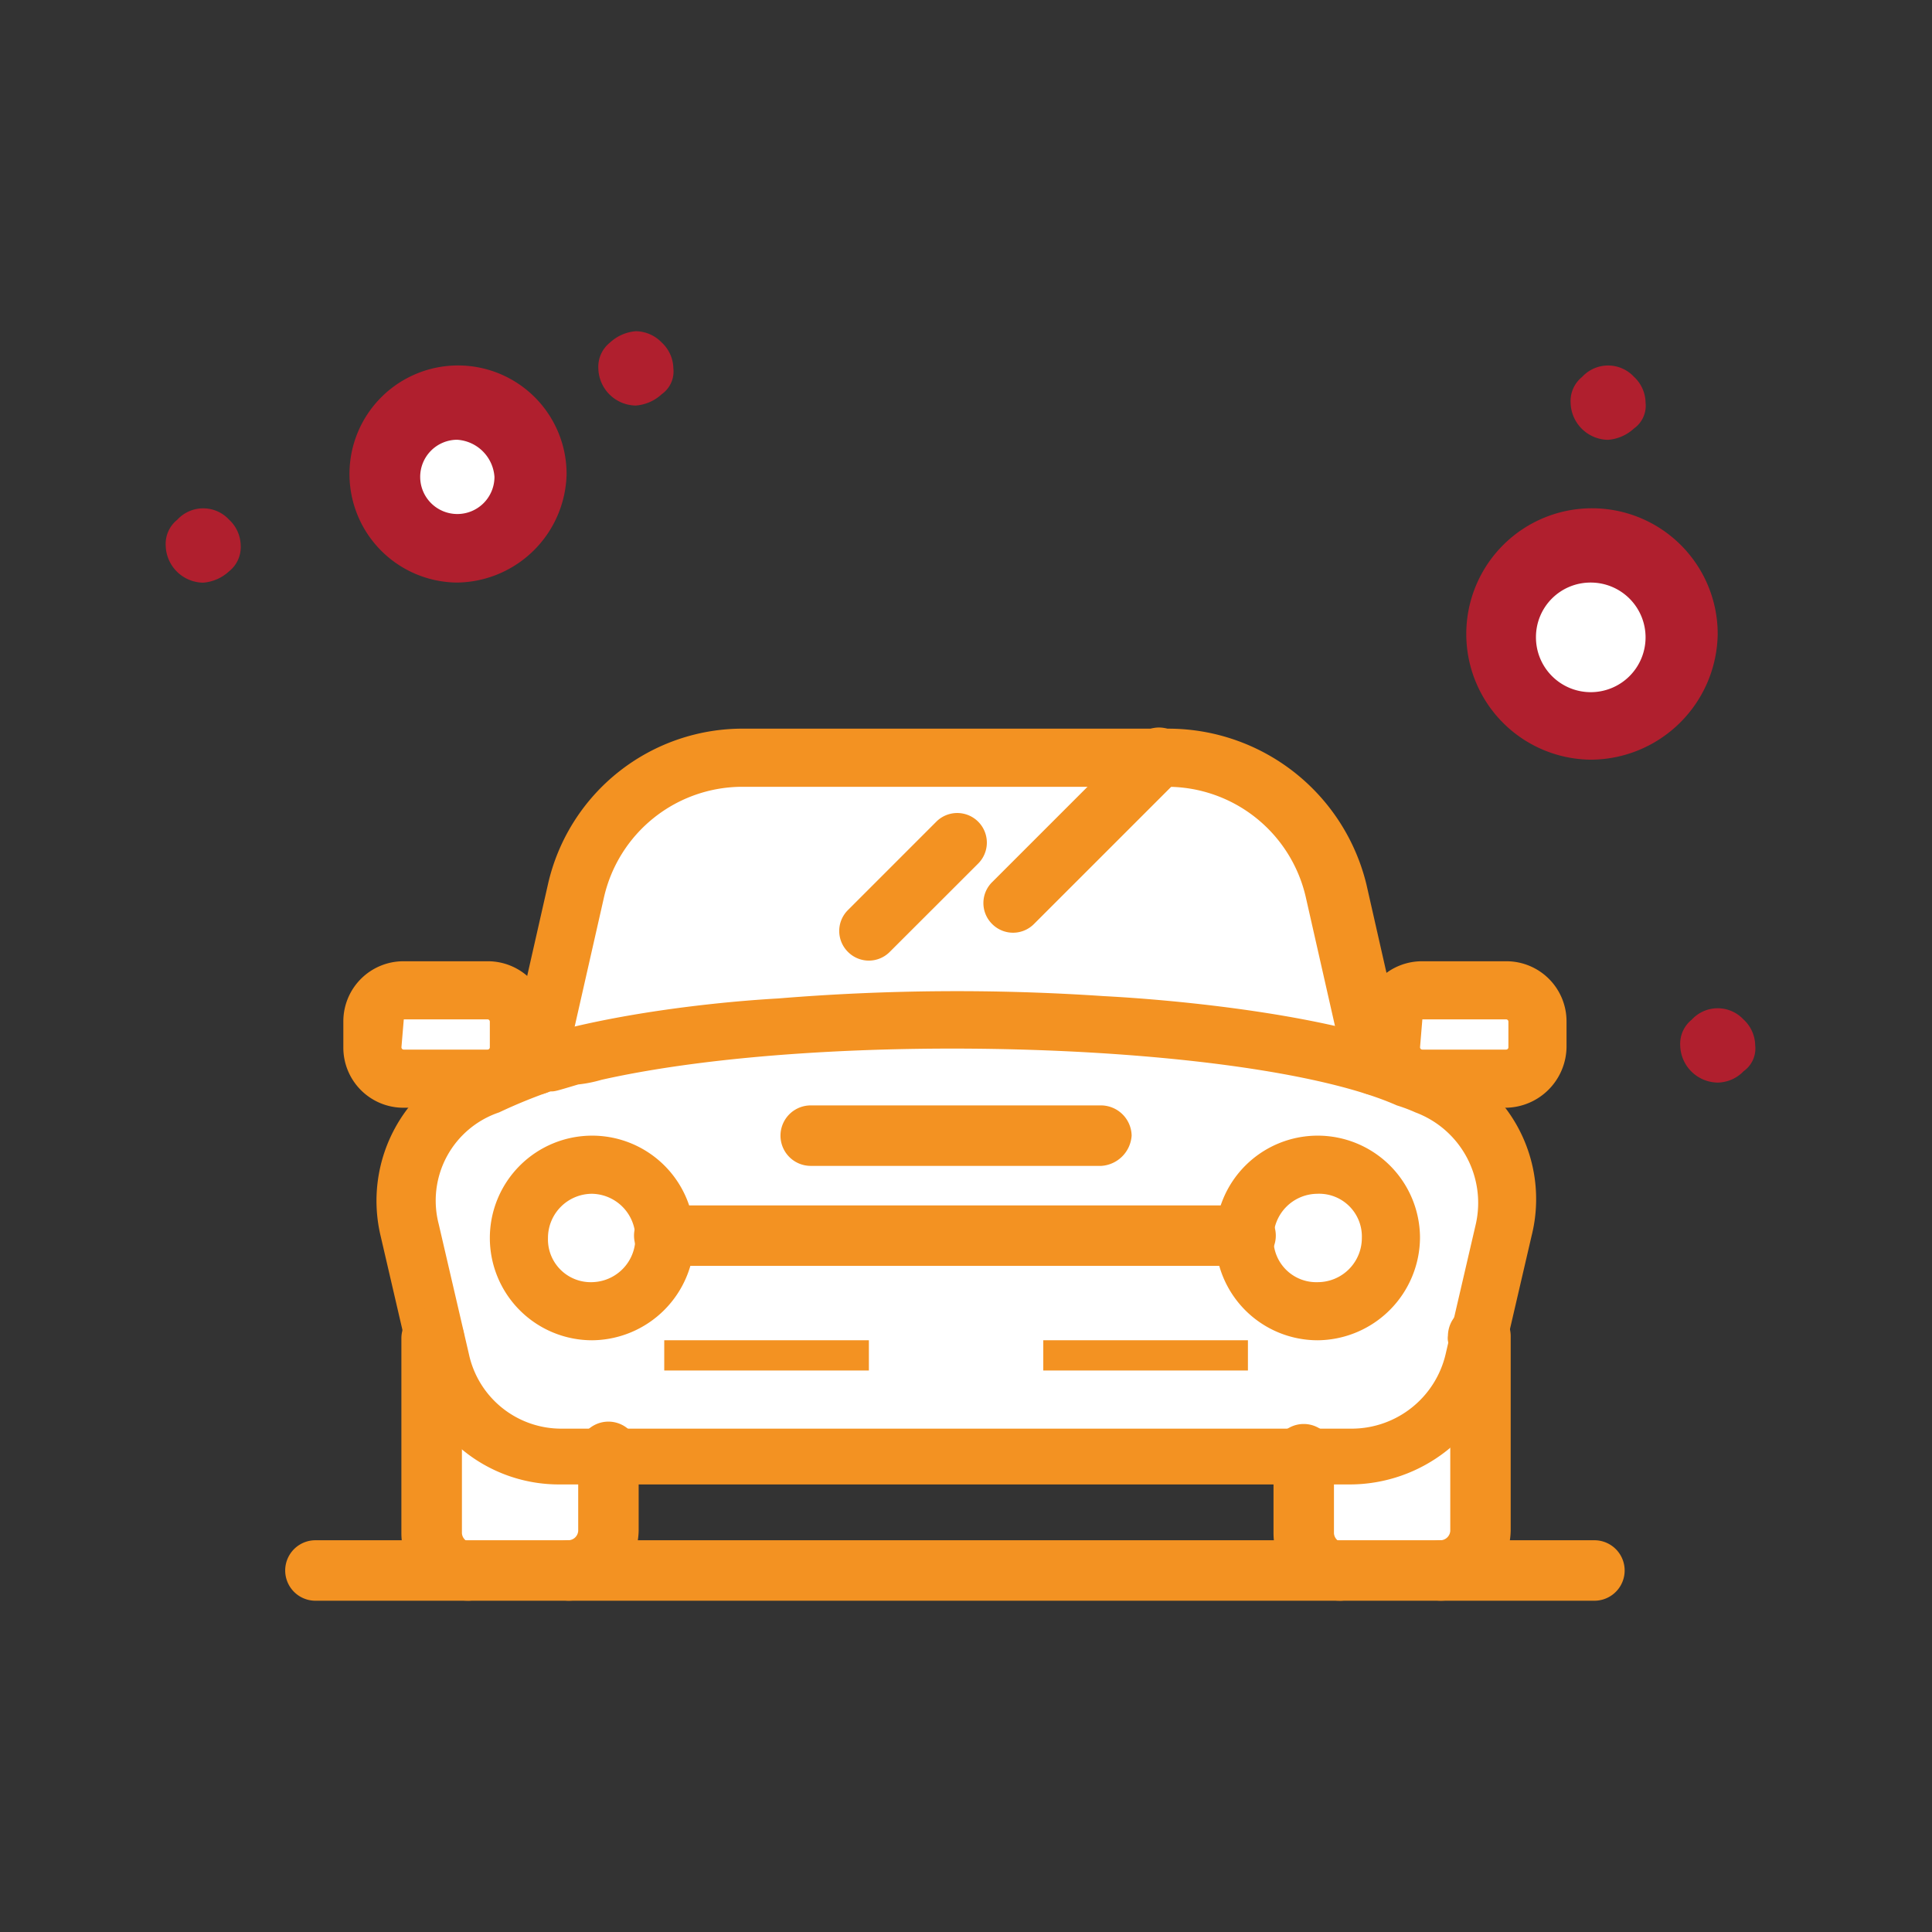 <svg xmlns="http://www.w3.org/2000/svg" xmlns:xlink="http://www.w3.org/1999/xlink" width="90" height="90" viewBox="0 0 90 90"><rect x="0" y="0" width="90" height="90" fill="#333333" stroke="none"/><defs><style>.a,.c{fill:#fff;}.a{stroke:#707070;}.b{clip-path:url(#a);}.d{fill:#f39222;}.e{fill:#b01f2e;}</style><clipPath id="a"><rect class="a" width="90" height="90" transform="translate(1046 2212)"/></clipPath></defs><g class="b" transform="translate(-1046 -2212)"><g transform="translate(1053.714 2227.428)"><g transform="translate(0 0)"><path class="c" d="M120.378,579.42v9.1a1.711,1.711,0,0,1-1.733,1.734h-4.658a1.711,1.711,0,0,1-1.734-1.734v-3.683h2.166a5.794,5.794,0,0,0,5.634-4.442l.324-.975Z" transform="translate(-59.234 -532.413)"/><path class="c" d="M80.276,584.836h2.167v3.683a1.712,1.712,0,0,1-1.734,1.734H76.053a1.711,1.711,0,0,1-1.734-1.734v-9.1h.108l.216.975A5.915,5.915,0,0,0,80.276,584.836Z" transform="translate(-61.923 -532.413)"/><path class="c" d="M120.543,568.495a5.411,5.411,0,0,0-.759-.325c-7.583-3.358-30.115-3.683-40.19-.649a17.009,17.009,0,0,0-2.491.975,5.663,5.663,0,0,0-3.684,6.716l1.192,5.092.216.974a5.8,5.8,0,0,0,5.633,4.442h36.831a5.8,5.8,0,0,0,5.634-4.442l.216-.974,1.192-5.092A5.991,5.991,0,0,0,120.543,568.495Z" transform="translate(-61.999 -533.404)"/><path class="c" d="M107.917,554.131h.326a7.9,7.9,0,0,1,7.8,6.283l1.842,8.125a14.723,14.723,0,0,0-3.141-.759c-9.208-1.95-26.758-2.059-36.073.759l1.841-8.125a8.083,8.083,0,0,1,7.8-6.283Z" transform="translate(-61.614 -534.206)"/><path class="d" d="M116.659,568.848l-1.841-8.125a6.619,6.619,0,0,0-6.5-5.2H88.6a6.617,6.617,0,0,0-6.5,5.2l-1.842,8.125a1.34,1.34,0,0,1-2.6-.65l1.842-8.125a9.3,9.3,0,0,1,9.207-7.258h19.716a9.5,9.5,0,0,1,9.207,7.258l1.842,8.125a1.362,1.362,0,0,1-.975,1.625A1.459,1.459,0,0,1,116.659,568.848Z" transform="translate(-61.69 -534.299)"/><path class="d" d="M117.279,587.213H80.447a7.076,7.076,0,0,1-6.933-5.524l-1.408-6.067a7.079,7.079,0,0,1,4.658-8.341c.217-.108.434-.108.65-.216,3.466-1.517,9.425-2.276,13.217-2.491a101.875,101.875,0,0,1,15.166-.109c4.115.217,10.941.976,14.733,2.6a1.534,1.534,0,0,0,.649.216,7.012,7.012,0,0,1,4.55,8.341l-1.408,6.067A7.289,7.289,0,0,1,117.279,587.213ZM77.631,569.881a4.337,4.337,0,0,0-2.816,5.2l1.409,6.066a4.4,4.4,0,0,0,4.332,3.467h36.831a4.5,4.5,0,0,0,4.334-3.467l1.408-6.066a4.5,4.5,0,0,0-2.816-5.2,7.639,7.639,0,0,0-.866-.326c-6.608-2.924-26.432-3.575-37.049-1.191a6.111,6.111,0,0,1-1.083.216c-1.084.325-1.084.325-1.3.325A24.175,24.175,0,0,0,77.631,569.881Z" transform="translate(-62.093 -533.49)"/><path class="c" d="M81.521,571.833a3.358,3.358,0,1,1-3.358,3.358A3.307,3.307,0,0,1,81.521,571.833Z" transform="translate(-61.65 -532.951)"/><path class="c" d="M113.082,571.833a3.358,3.358,0,1,1-3.358,3.358A3.358,3.358,0,0,1,113.082,571.833Z" transform="translate(-59.414 -532.951)"/><path class="c" d="M78.607,565.654v1.192a1.434,1.434,0,0,1-1.408,1.408H73.3a1.434,1.434,0,0,1-1.408-1.408v-1.192a1.434,1.434,0,0,1,1.408-1.408h3.9A1.366,1.366,0,0,1,78.607,565.654Z" transform="translate(-62.095 -533.489)"/><path class="c" d="M122.814,565.654v1.192a1.434,1.434,0,0,1-1.408,1.408h-3.9a1.434,1.434,0,0,1-1.409-1.408v-1.192a1.434,1.434,0,0,1,1.409-1.408h3.9A1.366,1.366,0,0,1,122.814,565.654Z" transform="translate(-58.962 -533.489)"/><rect class="d" width="9.533" height="1.409" transform="translate(40.886 47.006)"/><rect class="d" width="9.533" height="1.409" transform="translate(23.229 47.006)"/><path class="d" d="M80.38,591.3a1.408,1.408,0,0,1,0-2.816.467.467,0,0,0,.434-.433v-3.684a1.408,1.408,0,0,1,2.816,0v3.684A3.33,3.33,0,0,1,80.38,591.3Z" transform="translate(-61.593 -532.162)"/><path class="d" d="M76.146,591.653A3.145,3.145,0,0,1,73,588.511v-9.1A1.434,1.434,0,0,1,74.412,578h.108a1.434,1.434,0,0,1,1.408,1.408.979.979,0,0,1-.108.542v8.557a.465.465,0,0,0,.434.434,1.434,1.434,0,0,1,1.408,1.408A1.623,1.623,0,0,1,76.146,591.653Z" transform="translate(-62.016 -532.514)"/><path class="d" d="M118.315,591.66a1.408,1.408,0,1,1,0-2.816.468.468,0,0,0,.434-.434v-8.557a.809.809,0,0,1-.109-.542,1.435,1.435,0,0,1,1.408-1.41h.108a1.436,1.436,0,0,1,1.408,1.41v9.1A3.33,3.33,0,0,1,118.315,591.66Z" transform="translate(-58.904 -532.521)"/><path class="d" d="M114.08,591.295a3.144,3.144,0,0,1-3.142-3.142V584.47a1.408,1.408,0,1,1,2.816,0v3.683a.466.466,0,0,0,.434.434,1.434,1.434,0,0,1,1.408,1.408A1.622,1.622,0,0,1,114.08,591.295Z" transform="translate(-59.327 -532.155)"/><path class="d" d="M81.614,580.051a4.766,4.766,0,1,1,4.766-4.766A4.809,4.809,0,0,1,81.614,580.051Zm0-6.824a2.056,2.056,0,0,0-2.058,2.058,1.992,1.992,0,0,0,2.058,2.059,2.059,2.059,0,0,0,0-4.117Z" transform="translate(-61.743 -533.044)"/><path class="d" d="M113.175,580.051a4.766,4.766,0,1,1,4.767-4.766A4.81,4.81,0,0,1,113.175,580.051Zm0-6.824a2.057,2.057,0,0,0-2.058,2.058,1.992,1.992,0,0,0,2.058,2.059,2.057,2.057,0,0,0,2.058-2.059A1.991,1.991,0,0,0,113.175,573.226Z" transform="translate(-59.507 -533.044)"/><path class="d" d="M111.609,576.369H84.528a1.408,1.408,0,1,1,0-2.816h27.081a1.408,1.408,0,1,1,0,2.816Z" transform="translate(-61.299 -532.829)"/><path class="d" d="M104.442,572.02H90.9a1.408,1.408,0,0,1,0-2.817h13.541a1.435,1.435,0,0,1,1.408,1.409A1.513,1.513,0,0,1,104.442,572.02Z" transform="translate(-60.847 -533.137)"/><path class="d" d="M121.5,569.757h-3.9a2.8,2.8,0,0,1-2.817-2.817v-1.192a2.8,2.8,0,0,1,2.817-2.815h3.9a2.8,2.8,0,0,1,2.816,2.815v1.192A2.868,2.868,0,0,1,121.5,569.757Zm-3.9-4.117h0l-.108,1.3a.106.106,0,0,0,.108.108h3.9a.106.106,0,0,0,.108-.108v-1.192a.106.106,0,0,0-.108-.108Z" transform="translate(-59.055 -533.582)"/><path class="d" d="M77.191,569.757h-3.9a2.8,2.8,0,0,1-2.816-2.817v-1.192a2.8,2.8,0,0,1,2.816-2.815h3.9a2.8,2.8,0,0,1,2.816,2.815v1.192A2.8,2.8,0,0,1,77.191,569.757Zm-3.9-4.117h0l-.109,1.3a.106.106,0,0,0,.109.108h3.9a.106.106,0,0,0,.108-.108v-1.192a.106.106,0,0,0-.108-.108Z" transform="translate(-62.195 -533.582)"/><path class="d" d="M98.725,561.919a1.371,1.371,0,0,1,0-1.949l6.825-6.825a1.379,1.379,0,0,1,1.95,1.949l-6.825,6.825A1.373,1.373,0,0,1,98.725,561.919Z" transform="translate(-60.222 -534.304)"/><path class="d" d="M92.453,562.954a1.371,1.371,0,0,1,0-1.949l4.116-4.117a1.379,1.379,0,0,1,1.95,1.951L94.4,562.954A1.371,1.371,0,0,1,92.453,562.954Z" transform="translate(-60.666 -534.039)"/><path class="d" d="M128.934,590.937H69.354a1.408,1.408,0,0,1,0-2.817h59.58a1.408,1.408,0,0,1,0,2.817Z" transform="translate(-62.374 -531.797)"/><g transform="translate(0 0)"><path class="c" d="M376.365,466.6a4.125,4.125,0,1,1,0,8.25,4.055,4.055,0,0,1-4.167-3.992A4.282,4.282,0,0,1,376.365,466.6Z" transform="translate(-309.975 -456.62)"/><path class="c" d="M336.474,461.6a3.327,3.327,0,1,1-3.36,3.327A3.311,3.311,0,0,1,336.474,461.6Z" transform="translate(-322.901 -458.273)"/><path class="e" d="M381.418,483.332a1.678,1.678,0,0,1,.536,1.2,1.293,1.293,0,0,1-.536,1.2,1.714,1.714,0,0,1-1.211.533,1.77,1.77,0,0,1-1.746-1.73,1.437,1.437,0,0,1,.536-1.2,1.642,1.642,0,0,1,2.421,0Z" transform="translate(-307.904 -451.262)"/><path class="e" d="M377.58,460.832a1.677,1.677,0,0,1,.536,1.2,1.3,1.3,0,0,1-.536,1.2,2.012,2.012,0,0,1-1.209.532,1.77,1.77,0,0,1-1.747-1.73,1.44,1.44,0,0,1,.536-1.2,1.642,1.642,0,0,1,2.421,0Z" transform="translate(-309.173 -458.703)"/><path class="e" d="M343.545,459.632a1.68,1.68,0,0,1,.538,1.2,1.292,1.292,0,0,1-.538,1.2,2.009,2.009,0,0,1-1.21.532,1.77,1.77,0,0,1-1.747-1.73,1.439,1.439,0,0,1,.538-1.2,2.011,2.011,0,0,1,1.209-.533A1.711,1.711,0,0,1,343.545,459.632Z" transform="translate(-320.429 -459.1)"/><path class="e" d="M328.4,465.832a1.679,1.679,0,0,1,.538,1.2,1.438,1.438,0,0,1-.538,1.2,2.009,2.009,0,0,1-1.209.532,1.77,1.77,0,0,1-1.747-1.73,1.439,1.439,0,0,1,.538-1.2,1.64,1.64,0,0,1,2.419,0Z" transform="translate(-325.439 -457.049)"/><path class="e" d="M336.908,470.413a5.057,5.057,0,1,1,5.107-5.057A5.168,5.168,0,0,1,336.908,470.413Zm0-6.653a1.73,1.73,0,1,0,1.747,1.73A1.861,1.861,0,0,0,336.908,463.76Z" transform="translate(-323.335 -458.703)"/><path class="e" d="M376.8,477.01a5.856,5.856,0,1,1,5.912-5.855A5.937,5.937,0,0,1,376.8,477.01Zm0-8.251a2.539,2.539,0,0,0-2.554,2.528,2.553,2.553,0,1,0,2.554-2.528Z" transform="translate(-310.409 -457.049)"/></g></g></g></g></svg>